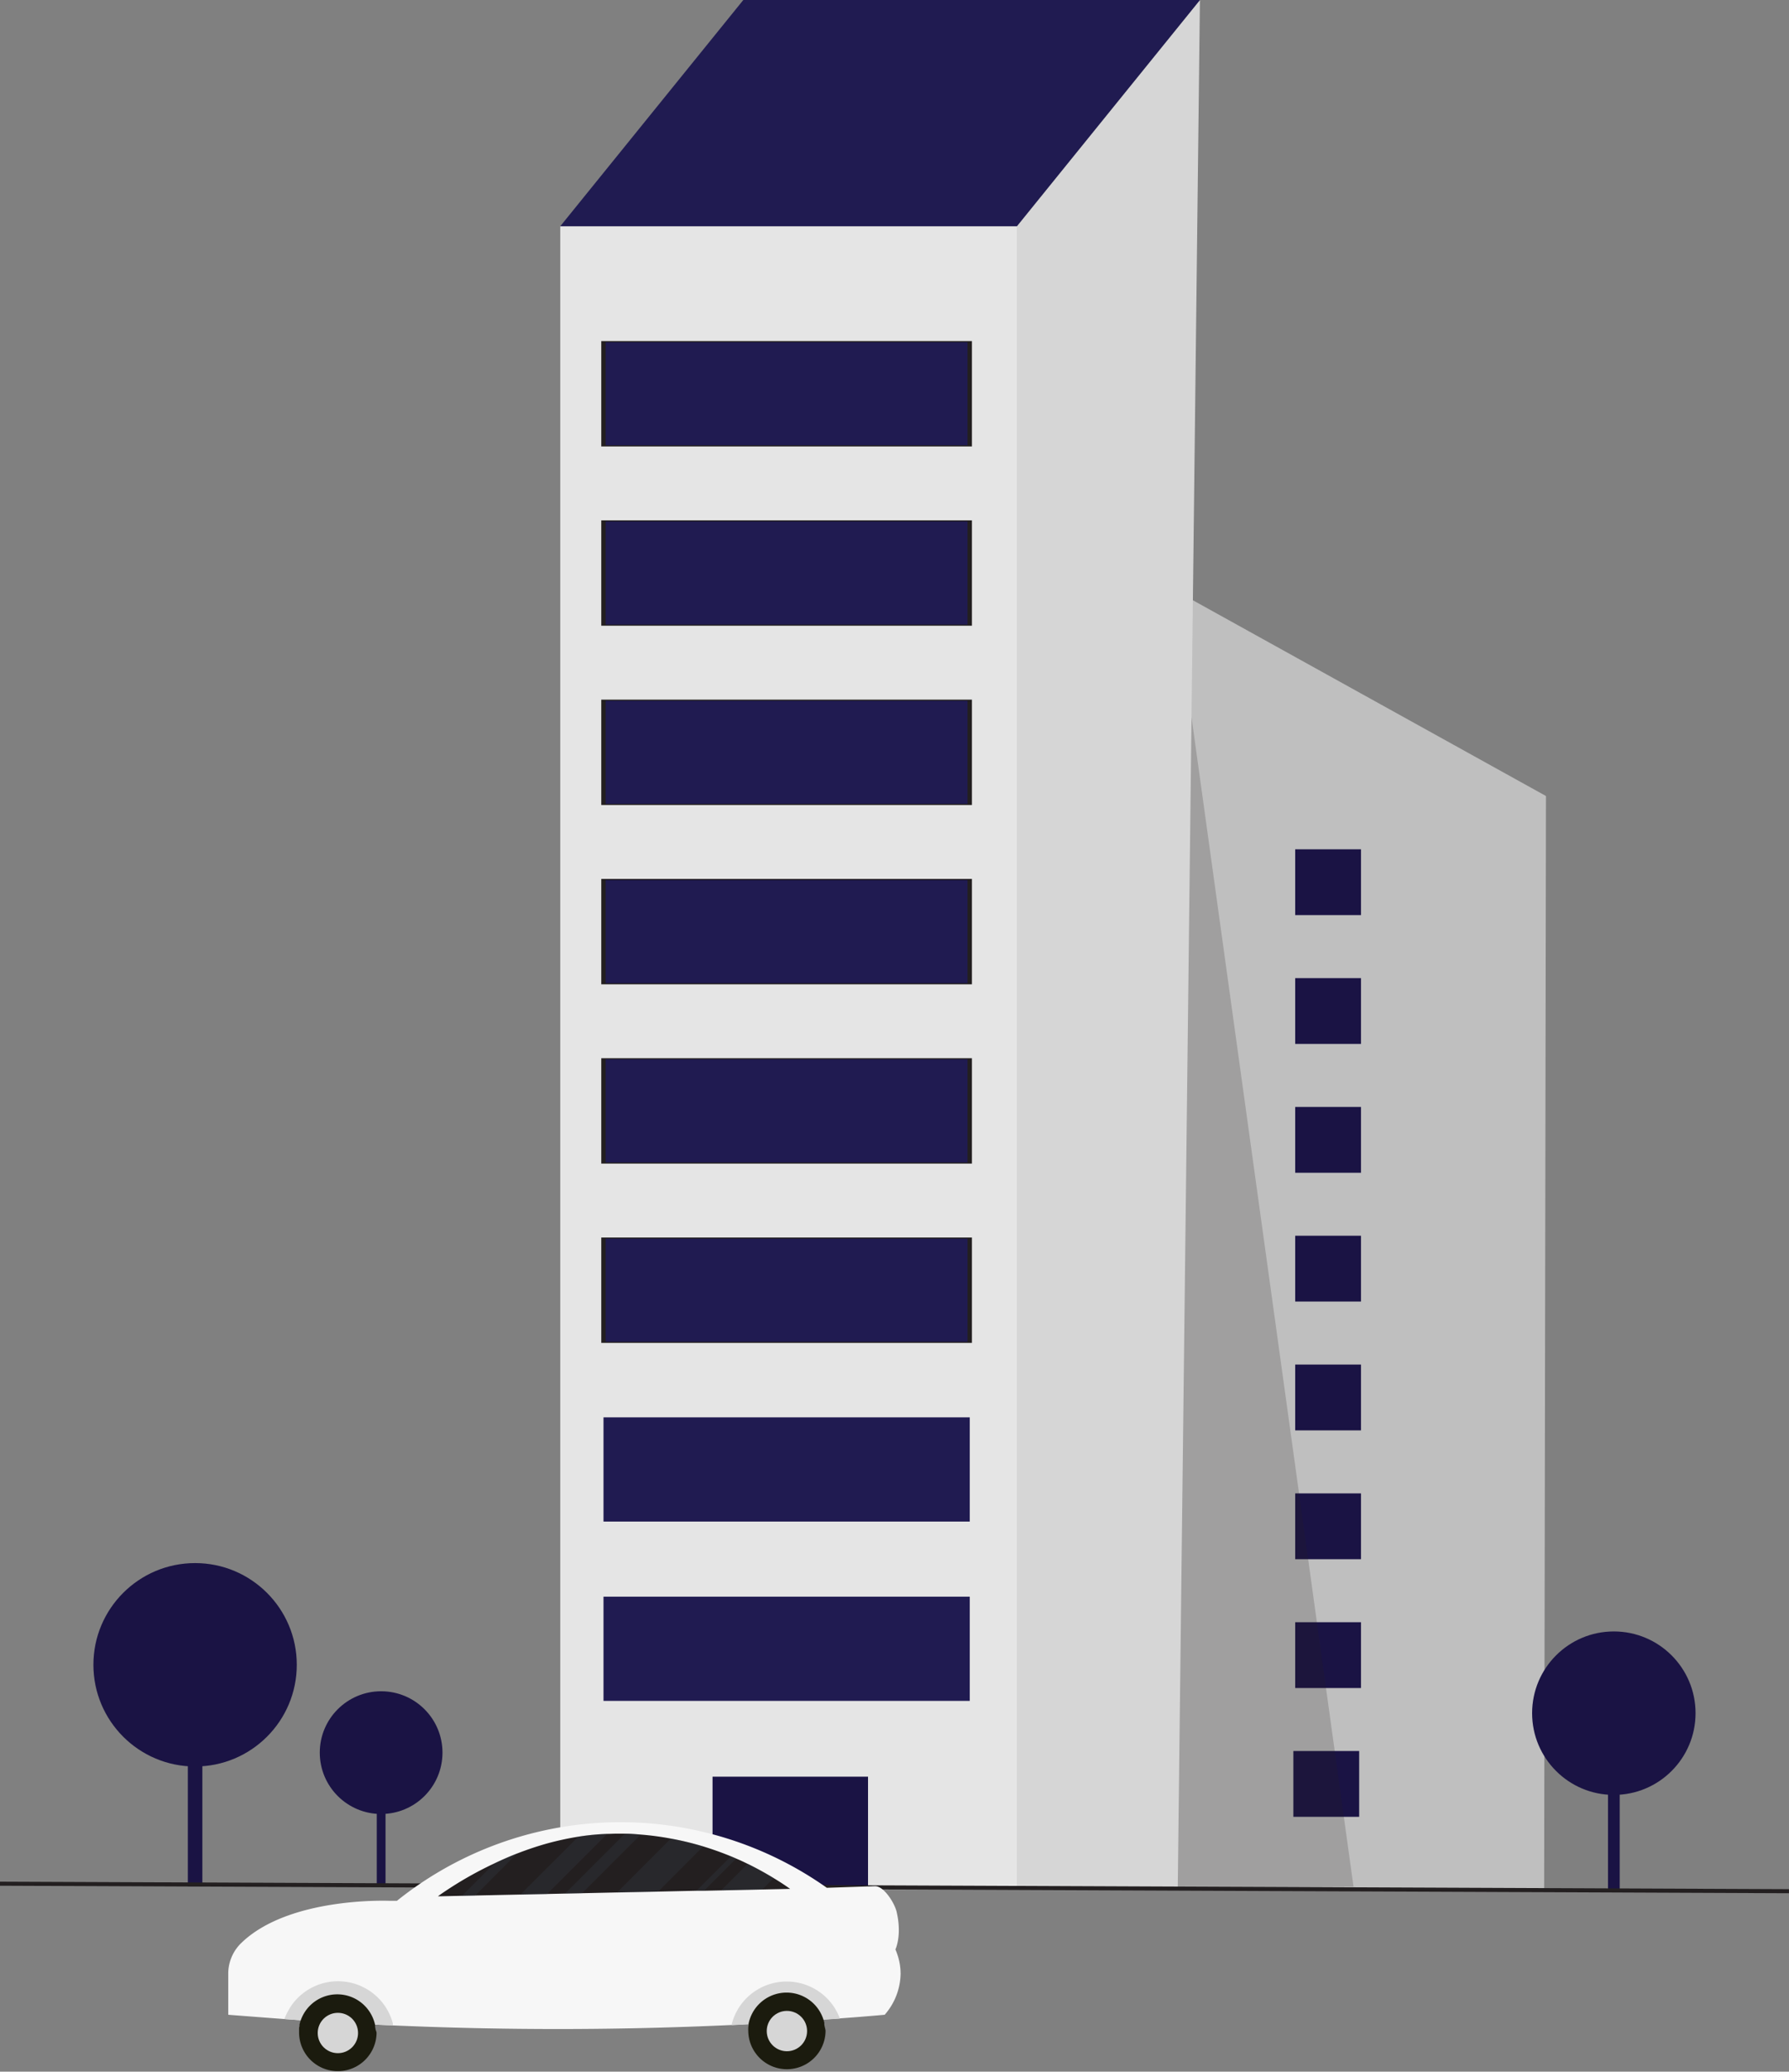 <svg xmlns="http://www.w3.org/2000/svg" viewBox="0 0 442.64 512.49">
	<rect x="0" y="0" width="442.64" height="512.49" fill="#808080" stroke="none"/>
	<defs>
		<style>.cls-1{fill:#bfbfbf;}.cls-2{fill:#1a1344;}.cls-3,.cls-7{fill:#231f20;}.cls-3{opacity:0.2;}.cls-4{fill:#d6d6d6;}.cls-5{fill:#e5e5e5;}.cls-6{fill:#201b51;}.cls-8{fill:#f7f7f7;}.cls-9{fill:#1b1b0e;}.cls-10{opacity:0.19;}.cls-11{fill:#3f4f5f;}</style>
	</defs>
	<g id="Layer_2" data-name="Layer 2">
		<g id="Layer_1-2" data-name="Layer 1">
			<polygon class="cls-1" points="382.06 467.44 274.25 467.44 274.7 137.16 382.51 196.92 382.06 467.44" />
			<rect class="cls-2" x="320.46" y="210.1" width="16.28" height="16.28" />
			<rect class="cls-2" x="320.46" y="241.97" width="16.28" height="16.28" />
			<rect class="cls-2" x="320.46" y="273.84" width="16.28" height="16.28" />
			<rect class="cls-2" x="320.46" y="305.7" width="16.28" height="16.28" />
			<rect class="cls-2" x="320.46" y="337.57" width="16.28" height="16.28" />
			<rect class="cls-2" x="320.46" y="369.44" width="16.28" height="16.28" />
			<rect class="cls-2" x="320.46" y="401.31" width="16.28" height="16.28" />
			<rect class="cls-2" x="320.01" y="433.17" width="16.28" height="16.28" />
			<polygon class="cls-3" points="292.16 158.29 334.89 466.72 277.03 467.27 292.16 158.29" />
			<polygon class="cls-4" points="296.89 0 291.4 467.44 251.6 467.44 251.6 55.97 296.89 0" />
			<rect class="cls-5" x="138.62" y="55.97" width="112.99" height="411.47" />
			<rect class="cls-2" x="176.3" y="439.52" width="38.47" height="27.7" />
			<polygon class="cls-6" points="251.6 55.97 138.62 55.97 183.91 0 296.89 0 251.6 55.97" />
			<rect class="cls-2" x="397.86" y="429.08" width="2.89" height="38.75" />
			<circle class="cls-2" cx="399.3" cy="423.81" r="20.22" />
			<rect class="cls-2" x="46.48" y="418.4" width="3.59" height="48.21" />
			<circle class="cls-2" cx="48.27" cy="411.84" r="25.16" />
			<rect class="cls-2" x="93.22" y="437.53" width="2.17" height="29.08" />
			<circle class="cls-2" cx="94.3" cy="433.57" r="15.18" />
			<rect class="cls-7" x="220.82" y="245.63" width="1.01" height="442.64" transform="translate(-246.56 686.29) rotate(-89.76)" />
			<path class="cls-8" d="M56.47,488.35v10.07l10.56.81,3.33.25q13.4,1,26.81,1.57,41.93,1.84,83.89-.1,13.42-.61,26.83-1.64c3.67-.27,7.34-.56,11-.89a15.77,15.77,0,0,0,3.94-10.17,14.85,14.85,0,0,0-.93-5.1c-.1-.3-.23-.59-.35-.9,0,0,1.67-3.4.3-9.28-.5-2.17-3.15-6.42-5.37-6.36l-3,.1-8.9.3a88.41,88.41,0,0,0-102.23.09q-2.11,1.5-4.14,3.13l-1.85,0s-24.84-1.09-36.71,10.48A10.58,10.58,0,0,0,56.47,488.35Z" />
			<path class="cls-4" d="M181.06,501a1.75,1.75,0,0,1,0-.32v0a14.46,14.46,0,0,1,1.12-2.92l.15-.27.22-.41a14.06,14.06,0,0,1,24-.3l.23.39.15.27a13.56,13.56,0,0,1,.88,1.94Z" />
			<path class="cls-9" d="M204.26,502.33a9.56,9.56,0,1,1-19.12,0,5.07,5.07,0,0,1,0-.68,4.91,4.91,0,0,1,.08-.67l0-.2a1.1,1.1,0,0,0,0-.16,9.6,9.6,0,0,1,2.19-4.43c.2-.22.4-.43.61-.63a9.58,9.58,0,0,1,13-.17c.22.2.42.4.62.61a9.66,9.66,0,0,1,2.31,4.38.8.8,0,0,0,0,.15c0,.07,0,.14,0,.21,0,.22.08.44.1.66A7.77,7.77,0,0,1,204.26,502.33Z" />
			<circle class="cls-4" cx="194.7" cy="502.45" r="4.99" />
			<path class="cls-4" d="M70.36,499.48q13.4,1,26.81,1.57a1.23,1.23,0,0,0,0-.6h0A13.19,13.19,0,0,0,96,497.53c0-.09-.09-.18-.14-.27l-.23-.4a14.06,14.06,0,0,0-24,0l-.23.4c0,.09-.1.18-.14.27A13.11,13.11,0,0,0,70.36,499.48Z" />
			<path class="cls-9" d="M93.17,502.93A9.57,9.57,0,1,1,74,502.64c0-.23,0-.45,0-.68s0-.45.09-.67,0-.13,0-.2l0-.16a9.59,9.59,0,0,1,2.25-4.4c.19-.22.4-.42.61-.62a9.57,9.57,0,0,1,13,0c.21.2.41.4.61.62a9.68,9.68,0,0,1,2.25,4.4,1.1,1.1,0,0,0,0,.16l0,.2c0,.22.08.44.1.67S93.17,502.6,93.17,502.93Z" />
			<circle class="cls-4" cx="83.6" cy="502.93" r="4.99" />
			<path class="cls-7" d="M195.5,467.28l-6.89.15-10.19.22-4.24.09-1.87,0-9.5.21-10.18.21-8.65.19-4.24.09-4.42.1-6.61.14-6.11.13-5.08.11-3.33.07-4.83.11-1,0c1-.73,2.07-1.44,3.15-2.14A91,91,0,0,1,122.27,461q2.83-1.36,5.77-2.51c2.43-.94,4.92-1.78,7.44-2.48a73.5,73.5,0,0,1,7.63-1.65,59.54,59.54,0,0,1,7.18-.69c.7,0,1.4-.05,2.1-.05s1.48,0,2.22,0c1.32,0,2.63.11,3.93.22a70.79,70.79,0,0,1,7.48,1,73.8,73.8,0,0,1,8,1.94q3.51,1.07,6.85,2.45l1.28.55c1,.41,1.9.85,2.84,1.3,2.2,1.08,4.35,2.26,6.43,3.53C192.82,465.45,194.18,466.34,195.5,467.28Z" />
			<g class="cls-10">
				<path class="cls-11" d="M174,456.76,162.81,468l-10.18.21L166,454.82A73.8,73.8,0,0,1,174,456.76Z" />
				<path class="cls-11" d="M191.44,464.59l-2.83,2.84-10.19.22,6.59-6.59C187.21,462.14,189.36,463.32,191.44,464.59Z" />
				<path class="cls-11" d="M150.29,453.62l-15,15-6.61.14,14.4-14.41A59.54,59.54,0,0,1,150.29,453.62Z" />
				<path class="cls-11" d="M158.54,453.83,144,468.39l-4.24.09,14.87-14.87C155.93,453.65,157.24,453.72,158.54,453.83Z" />
				<path class="cls-11" d="M182.17,459.76l-8,8-1.87,0,8.58-8.57Z" />
				<path class="cls-11" d="M128,458.44,117.52,469l-3.33.07,8.08-8.08Q125.1,459.59,128,458.44Z" />
			</g>
			<rect class="cls-6" x="149.32" y="84.52" width="90.62" height="25.78" />
			<path class="cls-7" d="M240.48,110.44H148.77V84.38h91.71Zm-90.62-.29h89.53V84.66H149.86Z" />
			<rect class="cls-6" x="149.32" y="128.87" width="90.62" height="25.78" />
			<path class="cls-7" d="M240.48,154.79H148.77V128.73h91.71Zm-90.62-.28h89.53V129H149.86Z" />
			<rect class="cls-6" x="149.32" y="173.22" width="90.62" height="25.78" />
			<path class="cls-7" d="M240.48,199.14H148.77V173.08h91.71Zm-90.62-.28h89.53v-25.5H149.86Z" />
			<rect class="cls-6" x="149.32" y="217.58" width="90.62" height="25.78" />
			<path class="cls-7" d="M240.48,243.5H148.77V217.43h91.71Zm-90.62-.29h89.53V217.72H149.86Z" />
			<rect class="cls-6" x="149.32" y="261.93" width="90.62" height="25.78" />
			<path class="cls-7" d="M240.48,287.85H148.77V261.79h91.71Zm-90.62-.28h89.53v-25.5H149.86Z" />
			<rect class="cls-6" x="149.32" y="306.28" width="90.62" height="25.78" />
			<path class="cls-7" d="M240.48,332.2H148.77V306.14h91.71Zm-90.62-.28h89.53v-25.5H149.86Z" />
			<rect class="cls-6" x="149.32" y="350.63" width="90.62" height="25.78" />
			<rect class="cls-6" x="149.32" y="394.99" width="90.62" height="25.78" />
		</g>
	</g>
</svg>